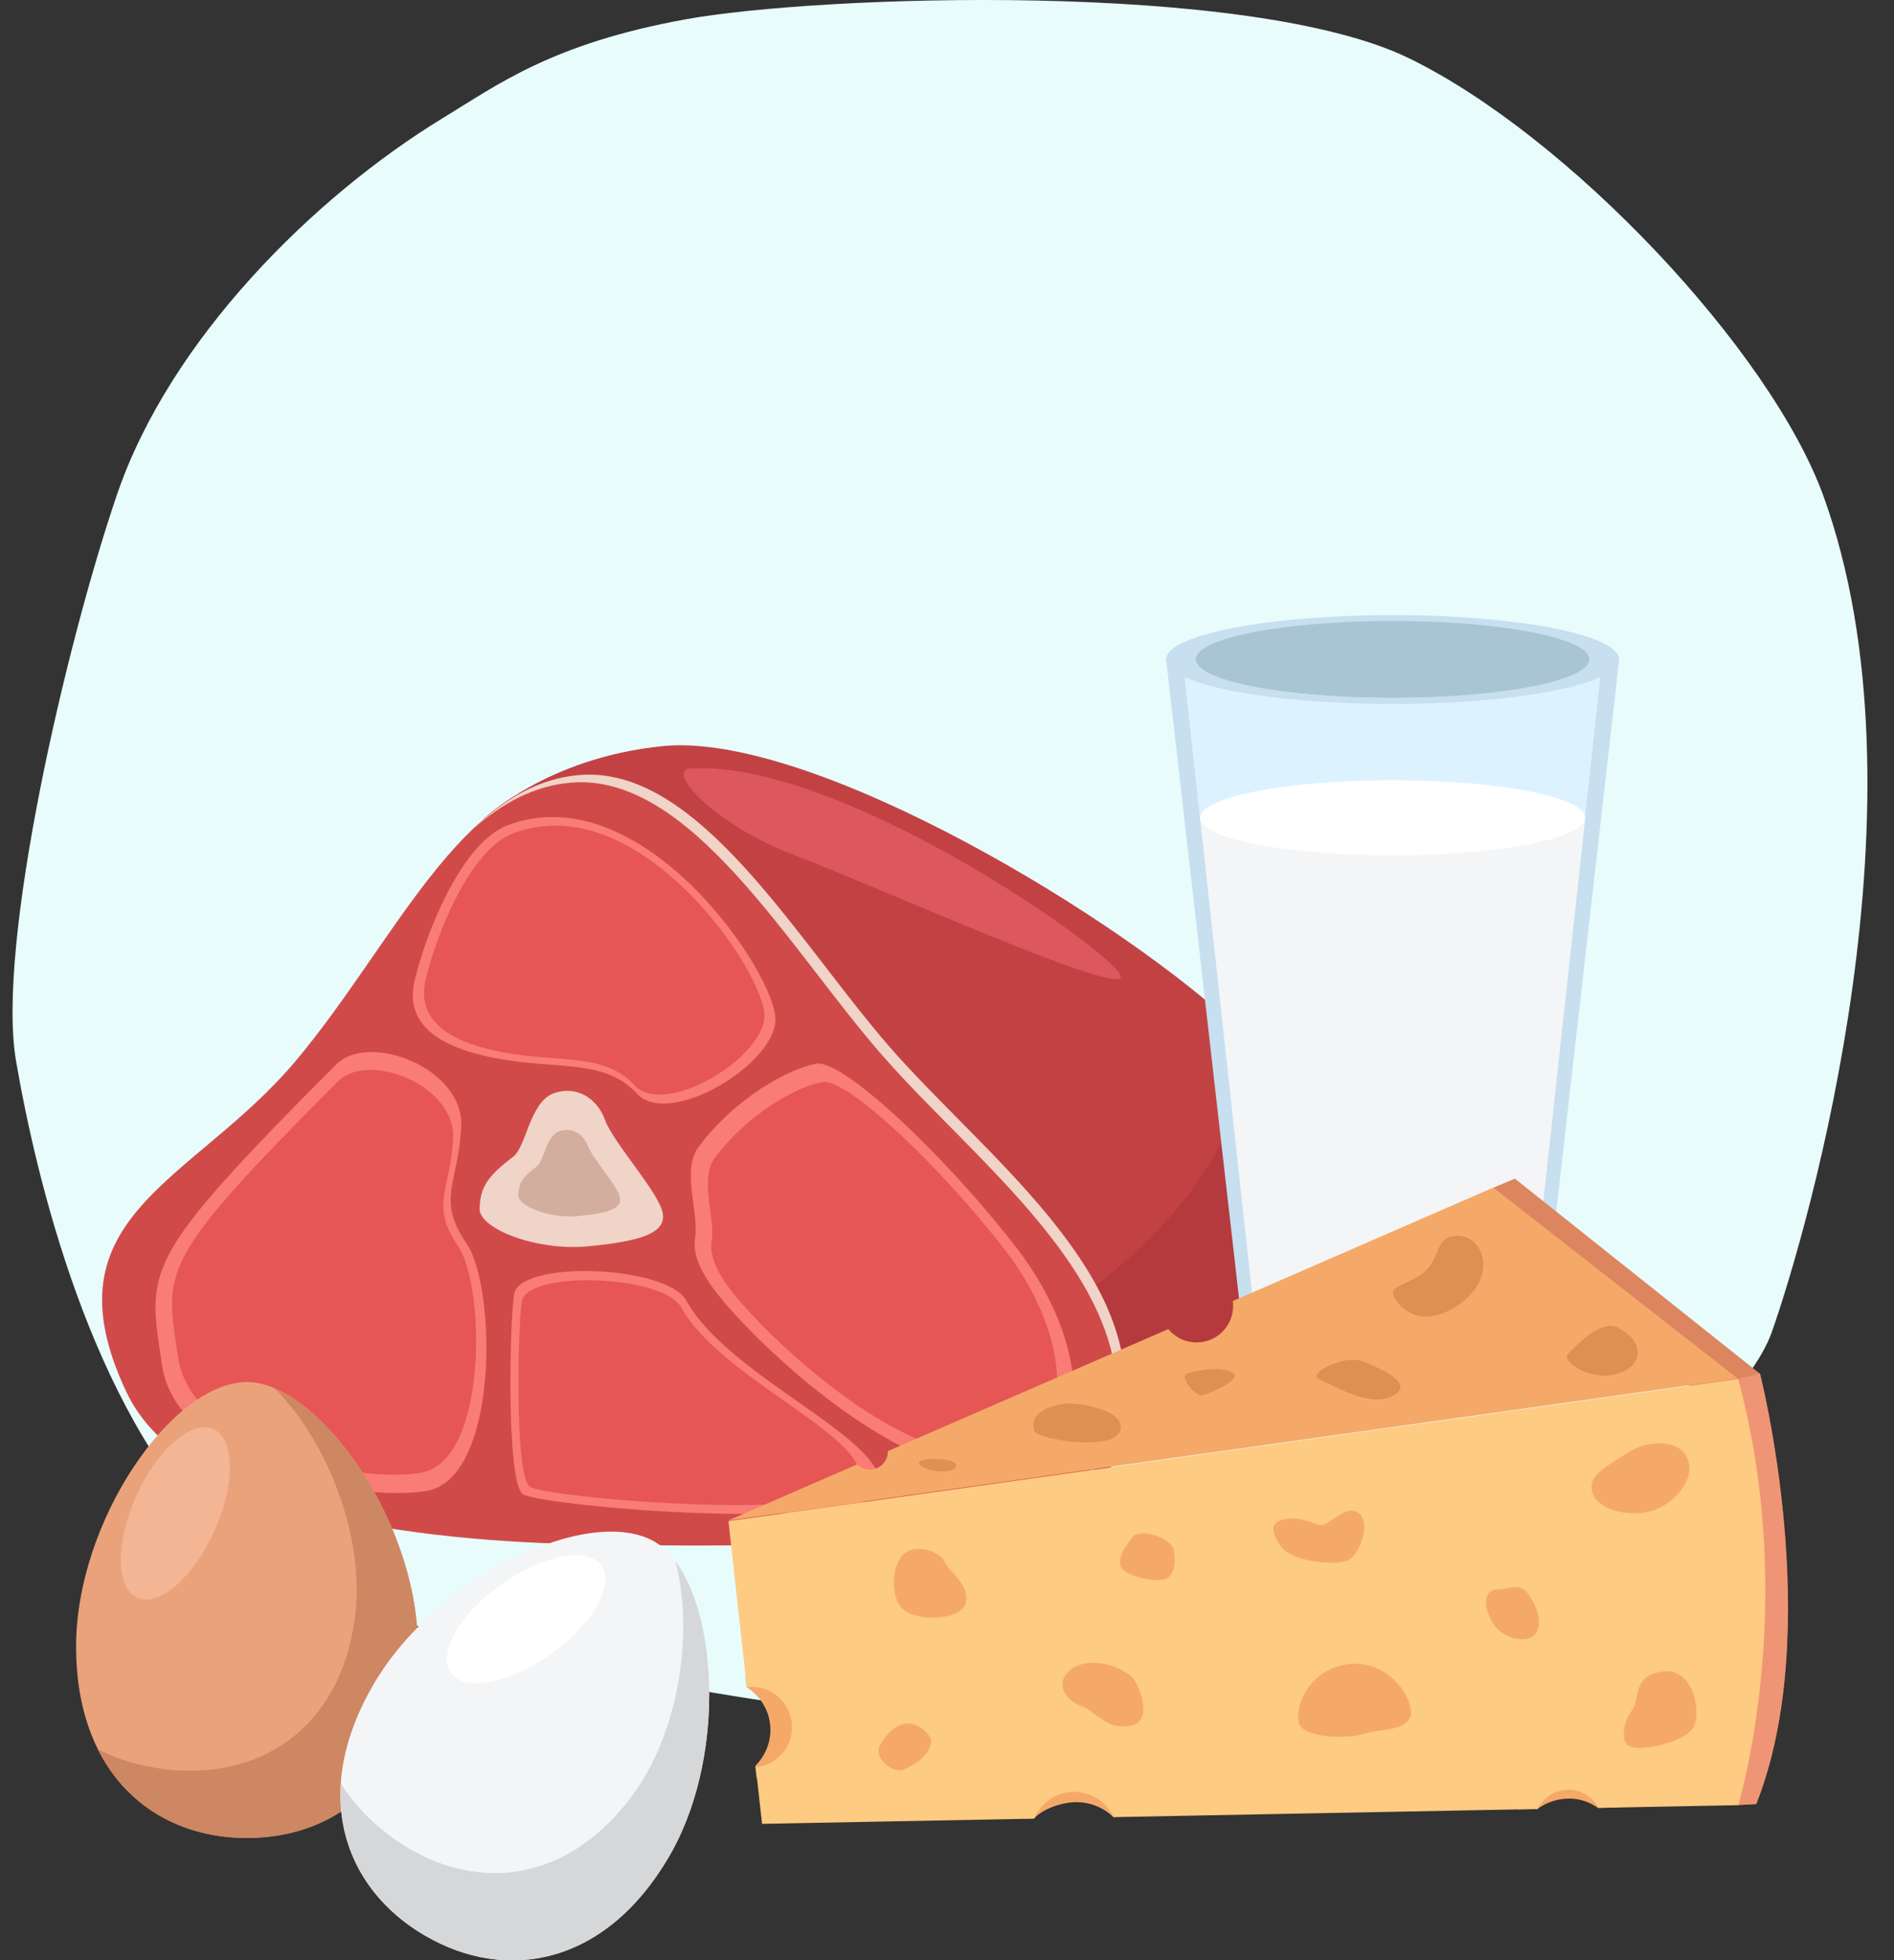 <svg width="29" height="30" viewBox="0 0 29 30" fill="none" xmlns="http://www.w3.org/2000/svg">
<rect x="0" y="0" width="29" height="30" fill="#333333" stroke="none"/>
<path d="M6.792 1.8C4.789 3.018 2.6 5.207 1.794 7.562C1.017 9.832 -0.062 14.459 0.246 16.241C0.553 18.023 1.386 21.541 3.309 23.462C5.233 25.384 16.35 27.112 19.187 26.281C22.024 25.448 26.561 22.005 27.129 20.388C27.697 18.771 29.592 12.194 27.917 7.585C27.109 5.362 24.021 2.084 21.577 0.893C19.135 -0.299 12.53 -0.075 10.491 0.297C8.451 0.668 7.62 1.297 6.792 1.8Z" fill="#E8FCFC"/>
<path d="M7.404 12.538C7.404 12.538 8.362 11.597 10.15 11.419C12.445 11.192 17.254 14.098 19.02 15.806C20.994 17.714 18.38 22.398 15.731 23.079C13.718 23.597 6.658 20.435 7.404 12.538Z" fill="#C24244"/>
<path d="M19.095 15.885C19.203 18.208 15.883 21.017 13.486 20.878C11.803 20.78 7.698 17.362 7.876 12.184C7.564 12.382 7.404 12.54 7.404 12.54C6.658 20.439 13.718 23.599 15.731 23.08C18.343 22.407 20.925 17.837 19.095 15.885Z" fill="#B53A3D"/>
<path d="M4.531 16.233C6.026 14.453 7.035 12.021 8.862 11.858C10.69 11.698 12.192 14.378 13.625 16.021C15.057 17.664 17.51 19.459 17.202 21.61C16.895 23.758 12.275 23.684 9.149 23.64C6.271 23.601 2.804 23.142 1.937 21.308C0.654 18.598 2.959 18.105 4.531 16.233Z" fill="#D14A4A"/>
<path d="M13.623 16.025C12.191 14.382 10.688 11.7 8.861 11.863C8.241 11.917 7.715 12.234 7.232 12.698C7.681 12.298 8.169 12.028 8.737 11.979C10.564 11.819 12.067 14.498 13.499 16.141C14.932 17.784 17.384 19.579 17.077 21.73C17.03 22.06 16.881 22.336 16.654 22.568C16.953 22.313 17.147 21.998 17.203 21.614C17.511 19.463 15.058 17.668 13.623 16.025Z" fill="#EFD4C7"/>
<path d="M8.474 16.734C8.113 16.868 8.058 17.552 7.857 17.704C7.447 18.013 7.354 18.183 7.343 18.495C7.333 18.808 8.213 19.145 8.985 19.076C9.796 19.001 10.206 18.877 10.147 18.565C10.09 18.25 9.388 17.487 9.264 17.142C9.137 16.793 8.815 16.61 8.474 16.734Z" fill="#EFD4C7"/>
<path d="M8.56 17.315C8.359 17.39 8.331 17.769 8.22 17.851C7.992 18.021 7.941 18.117 7.936 18.29C7.93 18.462 8.418 18.651 8.847 18.612C9.296 18.571 9.523 18.504 9.492 18.328C9.461 18.153 9.071 17.73 9.002 17.539C8.929 17.348 8.751 17.245 8.56 17.315Z" fill="#D3AE9F"/>
<path d="M7.777 12.629C7.054 12.902 6.515 14.31 6.35 14.999C6.187 15.685 6.726 16.041 7.645 16.206C8.564 16.371 9.264 16.209 9.752 16.737C10.239 17.266 11.848 16.306 11.873 15.615C11.899 14.924 9.839 11.852 7.777 12.629Z" fill="#F97C75"/>
<path d="M7.861 12.753C7.182 13.009 6.676 14.332 6.521 14.977C6.366 15.621 6.875 15.954 7.737 16.111C8.599 16.266 9.255 16.114 9.714 16.609C10.174 17.104 11.681 16.207 11.704 15.557C11.73 14.91 9.797 12.026 7.861 12.753Z" fill="#E55655"/>
<path d="M10.695 17.554C10.432 17.908 10.703 18.57 10.644 18.937C10.584 19.303 10.845 19.713 11.514 20.391C12.182 21.07 14.054 22.733 15.455 22.519C16.859 22.302 16.637 20.494 15.579 19.117C14.521 17.74 12.913 16.203 12.495 16.28C12.076 16.358 11.255 16.804 10.695 17.554Z" fill="#F97C75"/>
<path d="M10.946 17.722C10.706 18.044 10.953 18.648 10.899 18.983C10.845 19.318 11.085 19.692 11.694 20.308C12.303 20.927 14.009 22.444 15.287 22.248C16.565 22.052 16.366 20.404 15.401 19.148C14.435 17.892 12.972 16.491 12.59 16.561C12.205 16.631 11.457 17.036 10.946 17.722Z" fill="#E55655"/>
<path d="M5.147 16.292C5.653 15.784 7.106 16.357 7.062 17.236C7.021 18.116 6.675 18.348 7.142 19.029C7.609 19.71 7.64 22.64 6.525 22.82C5.41 23.001 2.705 22.392 2.483 20.906C2.261 19.418 2.124 19.323 5.147 16.292Z" fill="#F97C75"/>
<path d="M5.176 16.55C5.641 16.083 6.975 16.61 6.937 17.417C6.898 18.224 6.581 18.438 7.009 19.062C7.438 19.686 7.466 22.377 6.441 22.541C5.416 22.707 2.933 22.149 2.729 20.785C2.525 19.421 2.401 19.331 5.176 16.55Z" fill="#E55655"/>
<path d="M7.882 19.766C7.812 19.931 7.735 22.686 8.006 22.869C8.277 23.052 13.367 23.501 13.473 22.758C13.579 22.015 11.158 21.082 10.507 19.903C10.22 19.385 8.091 19.282 7.882 19.766Z" fill="#F97C75"/>
<path d="M8 19.884C7.936 20.036 7.864 22.584 8.114 22.754C8.364 22.925 13.075 23.34 13.173 22.651C13.271 21.963 11.031 21.099 10.429 20.008C10.166 19.531 8.194 19.435 8 19.884Z" fill="#E55655"/>
<path d="M10.564 11.764C10.208 11.79 10.884 12.602 12.183 13.095C13.481 13.59 17.273 15.303 17.159 14.934C17.051 14.568 12.828 11.604 10.564 11.764Z" fill="#DD575E"/>
<path d="M23.383 21.31C22.059 21.829 20.587 21.829 19.266 21.31C19.183 21.277 19.124 21.202 19.113 21.114L17.856 10.094H24.792L23.535 21.114C23.525 21.204 23.465 21.279 23.383 21.31Z" fill="#C7DFEF"/>
<path d="M23.23 20.913C22.003 21.393 20.641 21.393 19.415 20.913C19.337 20.882 19.283 20.812 19.273 20.73L18.108 10.094H24.533L23.369 20.73C23.361 20.812 23.307 20.882 23.23 20.913Z" fill="#DCF3FF"/>
<path d="M18.378 12.516L19.276 20.727C19.287 20.81 19.341 20.88 19.418 20.911C20.644 21.39 22.007 21.39 23.233 20.911C23.311 20.88 23.365 20.81 23.375 20.727L24.273 12.516H18.378Z" fill="#F4F5F7"/>
<path d="M21.323 13.092C22.951 13.092 24.271 12.834 24.271 12.517C24.271 12.199 22.951 11.941 21.323 11.941C19.695 11.941 18.375 12.199 18.375 12.517C18.375 12.834 19.695 13.092 21.323 13.092Z" fill="white"/>
<path d="M21.323 10.771C23.238 10.771 24.79 10.467 24.79 10.092C24.79 9.718 23.238 9.414 21.323 9.414C19.409 9.414 17.856 9.718 17.856 10.092C17.856 10.467 19.409 10.771 21.323 10.771Z" fill="#C7DFEF"/>
<path d="M21.323 10.68C22.986 10.68 24.335 10.417 24.335 10.092C24.335 9.767 22.986 9.504 21.323 9.504C19.659 9.504 18.311 9.767 18.311 10.092C18.311 10.417 19.659 10.68 21.323 10.68Z" fill="#A9C4D3"/>
<path d="M24.335 10.094C24.335 10.419 22.988 10.682 21.323 10.682C19.66 10.682 18.31 10.419 18.31 10.094H17.854C17.854 10.468 19.405 10.772 21.32 10.772C23.235 10.772 24.787 10.468 24.787 10.094H24.335Z" fill="#C7DFEF"/>
<path d="M6.399 25.201C6.399 27.128 5.227 28.129 3.782 28.129C2.336 28.129 1.165 27.128 1.165 25.201C1.165 23.275 2.638 21.152 3.782 21.152C4.864 21.152 6.399 23.275 6.399 25.201Z" fill="#EAA27A"/>
<path d="M4.206 21.25C4.973 22.011 5.6 23.481 5.435 24.75C5.207 26.498 3.93 27.259 2.495 27.074C2.133 27.027 1.795 26.924 1.496 26.769C1.945 27.669 2.799 28.131 3.78 28.131C5.226 28.131 6.397 27.13 6.397 25.204C6.4 23.517 5.223 21.681 4.206 21.25Z" fill="#CE8763"/>
<path d="M3.283 23.432C3.605 22.719 3.598 22.021 3.268 21.872C2.938 21.723 2.409 22.18 2.087 22.893C1.765 23.606 1.772 24.304 2.102 24.453C2.432 24.602 2.961 24.145 3.283 23.432Z" fill="#F4B595"/>
<path d="M22.864 18.178L23.195 18.039L26.945 21.023C26.945 21.023 27.947 24.938 26.888 27.61L26.61 27.626L26.142 21.487L22.864 18.178Z" fill="#DD855F"/>
<path d="M26.148 21.555L26.613 27.626L26.892 27.61C27.95 24.941 26.949 21.023 26.949 21.023L26.616 21.101L26.148 21.555Z" fill="#EF9575"/>
<path d="M12.225 26.338C12.178 25.941 11.83 25.647 11.412 25.629L11.432 25.822C11.628 25.949 11.765 26.15 11.791 26.39C11.819 26.632 11.729 26.859 11.564 27.029L11.585 27.22C11.995 27.107 12.271 26.738 12.225 26.338Z" fill="#F5A968"/>
<path d="M15.834 27.829C15.979 27.677 16.265 27.582 16.485 27.582C16.696 27.582 16.9 27.667 17.045 27.809L17.272 27.803C17.182 27.424 16.862 27.146 16.482 27.148C16.095 27.151 15.775 27.442 15.695 27.834L15.834 27.829Z" fill="#F5A968"/>
<path d="M23.539 27.688C23.663 27.592 23.833 27.533 23.996 27.528C24.171 27.52 24.331 27.574 24.468 27.67L24.773 27.664C24.652 27.319 24.339 27.079 23.98 27.095C23.632 27.107 23.345 27.358 23.242 27.693L23.539 27.688Z" fill="#F5A968"/>
<path d="M26.613 21.105L11.154 23.28L11.435 25.823C11.458 25.82 11.484 25.817 11.51 25.817C11.851 25.817 12.127 26.093 12.127 26.434C12.127 26.754 11.884 27.017 11.572 27.048L11.668 27.914L15.836 27.834C15.934 27.595 16.172 27.424 16.448 27.424C16.716 27.424 16.946 27.584 17.049 27.811L23.544 27.687C23.629 27.512 23.807 27.391 24.014 27.391C24.212 27.391 24.388 27.504 24.473 27.669L26.616 27.628C26.613 27.628 27.55 24.567 26.613 21.105Z" fill="#FDCB81"/>
<path d="M22.864 18.176L18.876 19.912C18.879 19.937 18.881 19.96 18.881 19.986C18.881 20.296 18.631 20.546 18.321 20.546C18.146 20.546 17.991 20.466 17.888 20.342L13.595 22.209C13.595 22.212 13.595 22.215 13.595 22.215C13.595 22.367 13.471 22.493 13.316 22.493C13.241 22.493 13.172 22.462 13.123 22.413L11.148 23.272L26.607 21.098L22.864 18.176Z" fill="#F5A968"/>
<path d="M25.786 22.236C25.665 22.073 25.265 22.012 24.919 22.236C24.733 22.357 24.418 22.527 24.379 22.687C24.294 23.051 24.831 23.224 25.231 23.139C25.631 23.053 26.047 22.581 25.786 22.236Z" fill="#F5A968"/>
<path d="M13.841 23.78C13.639 23.961 13.616 24.508 13.874 24.665C14.132 24.823 14.759 24.786 14.793 24.508C14.827 24.229 14.532 24.056 14.463 23.902C14.398 23.744 14.016 23.623 13.841 23.78Z" fill="#F5A968"/>
<path d="M13.476 26.706C13.36 26.899 13.667 27.142 13.822 27.087C13.977 27.033 14.258 26.86 14.258 26.636C14.258 26.551 13.858 26.064 13.476 26.706Z" fill="#F5A968"/>
<path d="M16.324 25.624C16.595 25.281 17.261 25.511 17.382 25.735C17.504 25.959 17.633 26.375 17.274 26.419C16.915 26.462 16.776 26.186 16.567 26.117C16.358 26.047 16.167 25.823 16.324 25.624Z" fill="#F5A968"/>
<path d="M19.602 23.273C19.494 23.314 19.429 23.394 19.602 23.654C19.775 23.915 20.469 23.966 20.642 23.879C20.815 23.791 21.006 23.298 20.797 23.154C20.588 23.009 20.332 23.391 20.191 23.34C20.054 23.291 19.829 23.188 19.602 23.273Z" fill="#F5A968"/>
<path d="M17.346 23.522C17.191 23.705 17.085 23.898 17.191 24.02C17.297 24.141 17.746 24.229 17.867 24.159C17.988 24.089 18.006 23.904 17.97 23.72C17.937 23.535 17.462 23.385 17.346 23.522Z" fill="#F5A968"/>
<path d="M20.538 25.49C19.96 25.625 19.792 26.254 19.913 26.421C20.034 26.587 20.597 26.623 20.889 26.535C21.18 26.447 21.439 26.501 21.578 26.311C21.717 26.117 21.302 25.312 20.538 25.49Z" fill="#F5A968"/>
<path d="M22.934 24.325C22.684 24.333 22.725 24.627 22.864 24.854C23.004 25.078 23.386 25.166 23.507 25.009C23.628 24.854 23.541 24.593 23.404 24.403C23.265 24.212 23.159 24.317 22.934 24.325Z" fill="#F5A968"/>
<path d="M25.293 25.625C25.014 25.736 25.102 26.033 24.981 26.188C24.86 26.342 24.79 26.685 24.981 26.74C25.172 26.794 25.815 26.662 25.936 26.425C26.057 26.188 25.918 25.375 25.293 25.625Z" fill="#F5A968"/>
<path d="M22.316 18.914C21.986 18.914 22.055 19.216 21.849 19.43C21.64 19.644 21.302 19.667 21.328 19.799C21.353 19.93 21.692 20.397 22.316 19.982C22.941 19.564 22.734 18.914 22.316 18.914Z" fill="#DD8F54"/>
<path d="M16.266 21.488C15.83 21.565 15.786 21.774 15.838 21.903C15.89 22.032 17.03 22.215 17.149 21.903C17.268 21.591 16.501 21.444 16.266 21.488Z" fill="#DD8F54"/>
<path d="M20.192 21.106C20.011 21.026 20.582 20.714 20.889 20.843C21.196 20.972 21.663 21.181 21.325 21.362C20.989 21.545 20.486 21.238 20.192 21.106Z" fill="#DD8F54"/>
<path d="M24.773 20.319C24.51 20.183 24.11 20.616 24.007 20.727C23.904 20.838 24.366 21.155 24.773 21.023C25.179 20.892 25.174 20.528 24.773 20.319Z" fill="#DD8F54"/>
<path d="M18.179 21.021C18.037 21.068 18.308 21.357 18.388 21.357C18.466 21.357 19.013 21.127 18.884 21.021C18.752 20.916 18.414 20.947 18.179 21.021Z" fill="#DD8F54"/>
<path d="M14.094 22.425C13.939 22.296 14.641 22.296 14.641 22.425C14.641 22.554 14.249 22.554 14.094 22.425Z" fill="#DD8F54"/>
<path d="M10.245 28.411C9.274 30.075 7.756 30.351 6.507 29.624C5.257 28.896 4.749 27.442 5.72 25.778C6.69 24.115 9.034 23.021 10.023 23.596C10.957 24.14 11.215 26.748 10.245 28.411Z" fill="#F4F5F7"/>
<path d="M10.342 23.895C10.621 24.939 10.422 26.523 9.64 27.536C8.564 28.934 7.074 28.947 5.928 28.065C5.639 27.843 5.399 27.585 5.221 27.299C5.154 28.302 5.66 29.13 6.509 29.625C7.758 30.353 9.273 30.079 10.246 28.413C11.093 26.959 11.003 24.779 10.342 23.895Z" fill="#D6D7D8"/>
<path d="M8.437 25.315C9.074 24.861 9.42 24.255 9.21 23.96C9 23.666 8.313 23.795 7.675 24.248C7.038 24.702 6.692 25.309 6.902 25.604C7.112 25.898 7.799 25.769 8.437 25.315Z" fill="white"/>
</svg>
